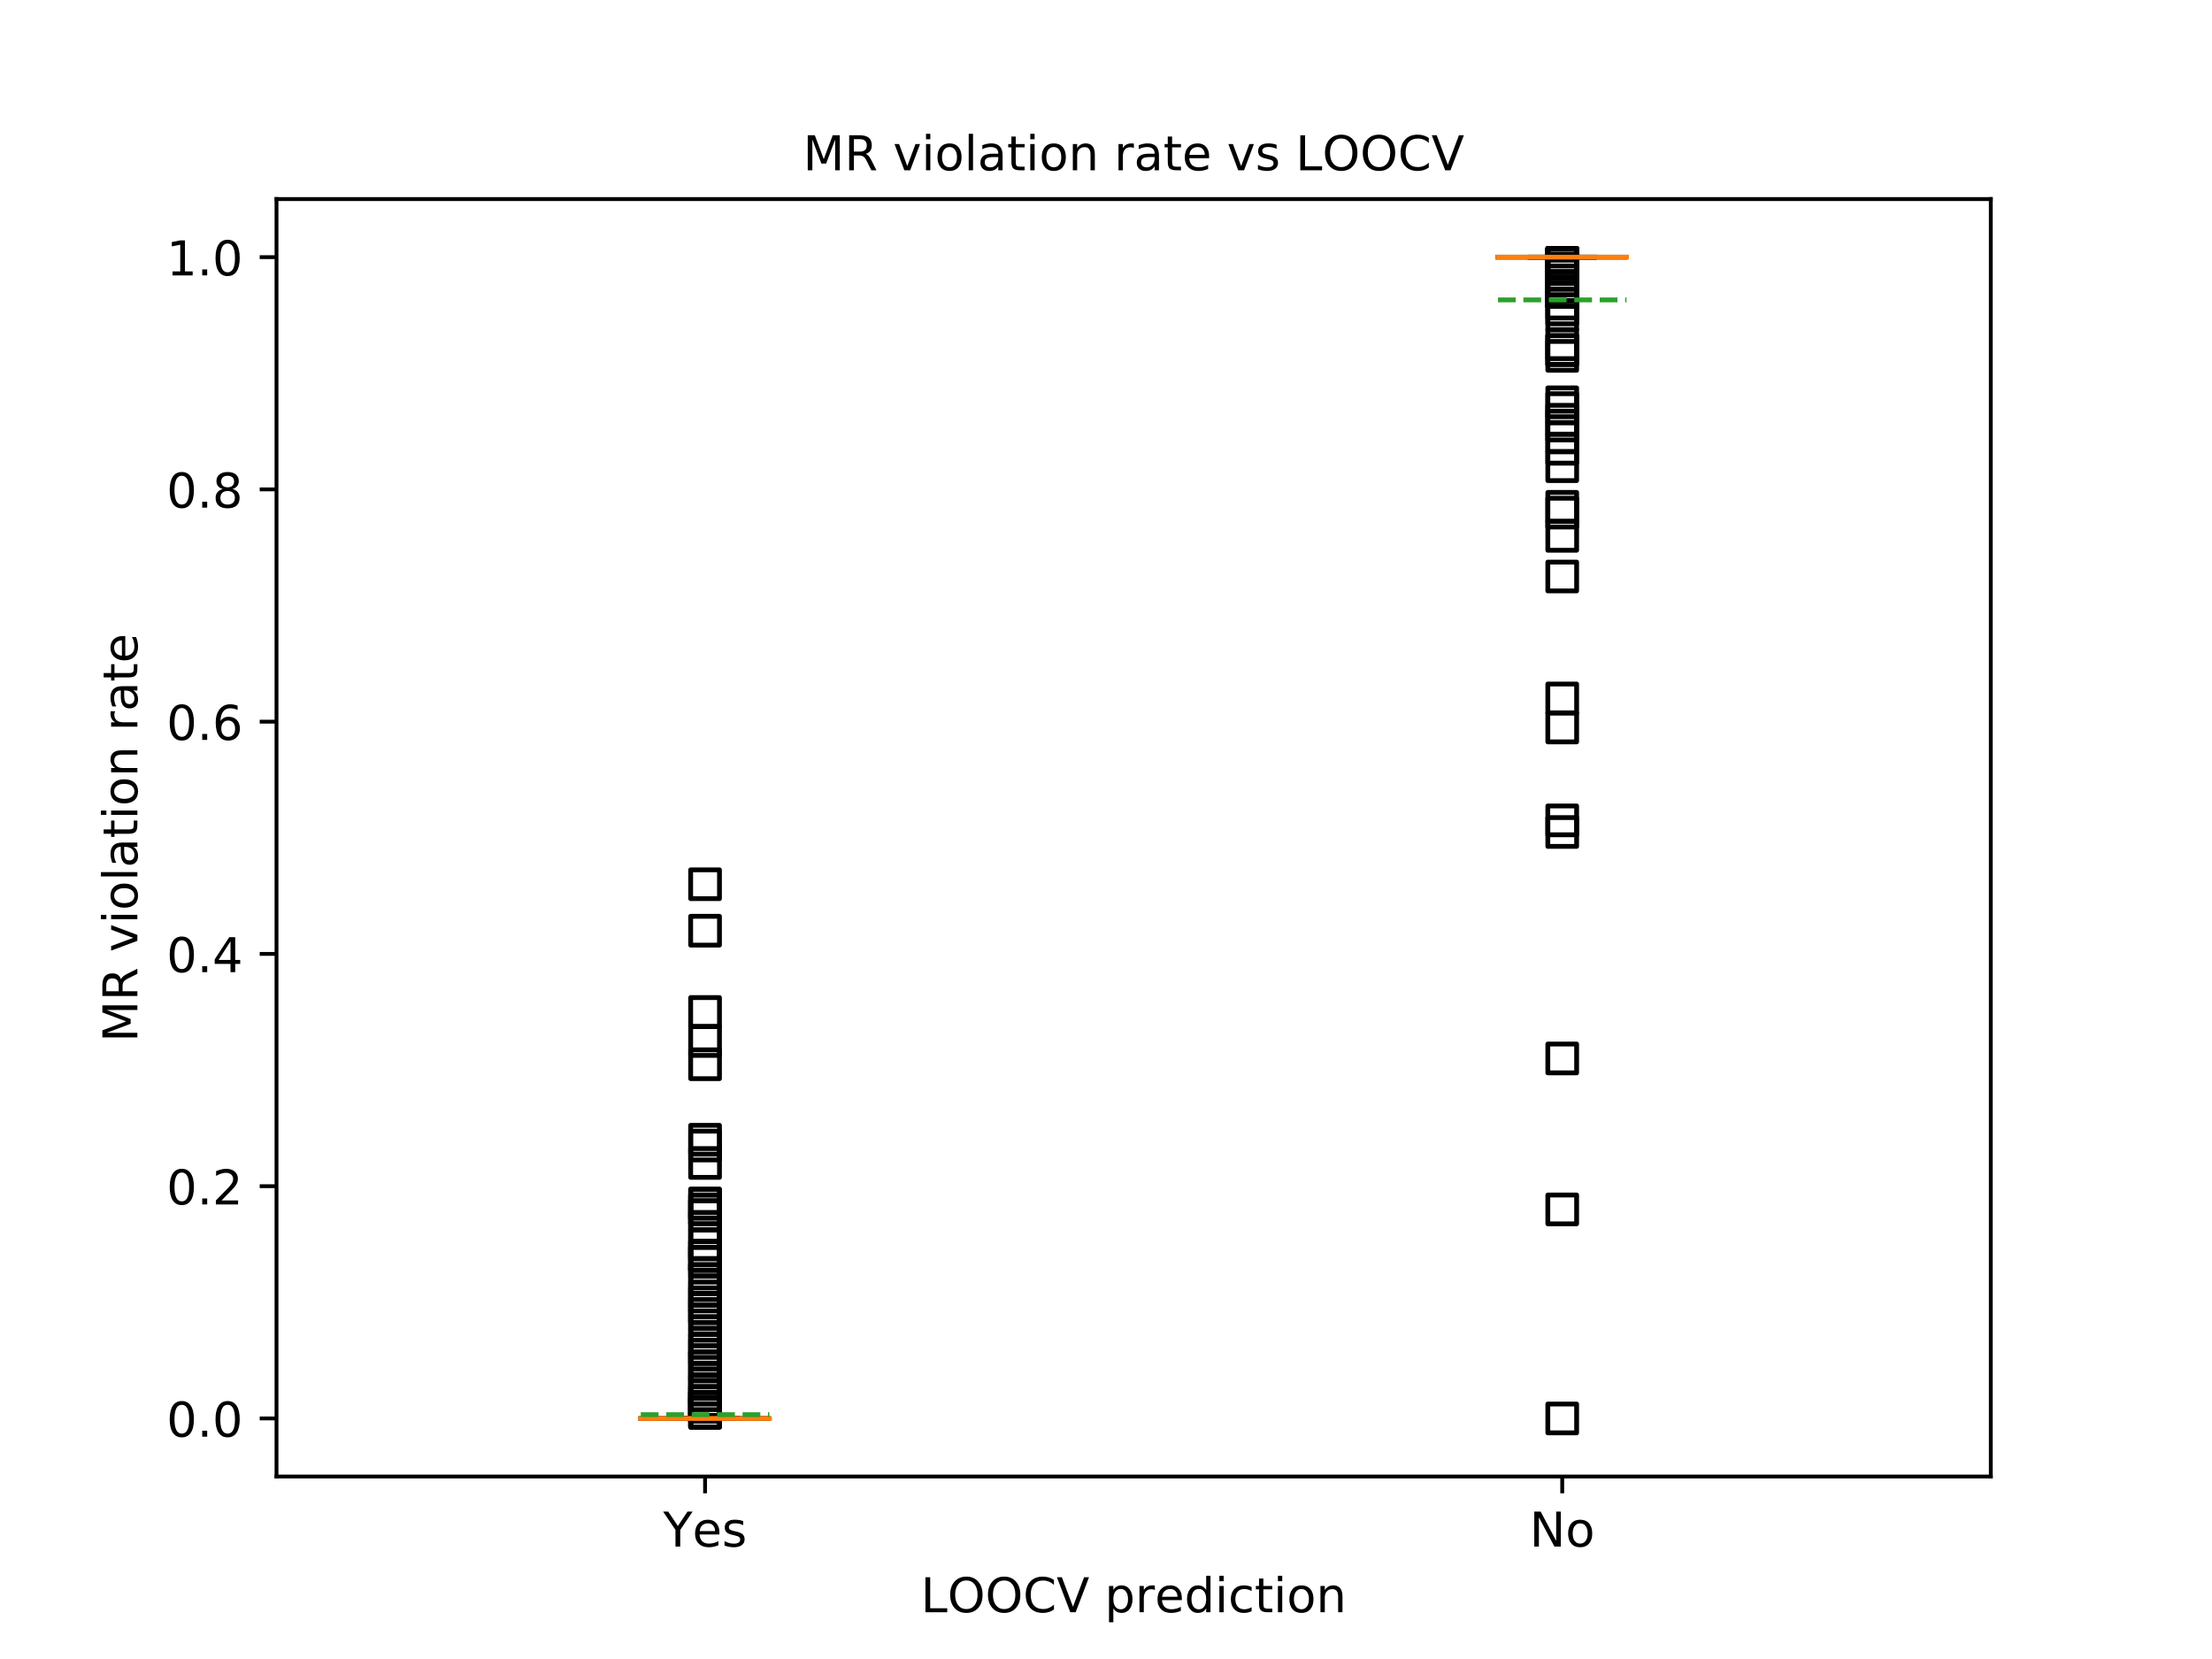<?xml version="1.0" encoding="utf-8" standalone="no"?>
<!DOCTYPE svg PUBLIC "-//W3C//DTD SVG 1.1//EN"
  "http://www.w3.org/Graphics/SVG/1.1/DTD/svg11.dtd">
<!-- Created with matplotlib (https://matplotlib.org/) -->
<svg height="345.6pt" version="1.1" viewBox="0 0 460.8 345.6" width="460.8pt" xmlns="http://www.w3.org/2000/svg" xmlns:xlink="http://www.w3.org/1999/xlink">
 <defs>
  <style type="text/css">
*{stroke-linecap:butt;stroke-linejoin:round;}
  </style>
 </defs>
 <g id="figure_1">
  <g id="patch_1">
   <path d="M 0 345.6 
L 460.8 345.6 
L 460.8 0 
L 0 0 
z
" style="fill:#ffffff;"/>
  </g>
  <g id="axes_1">
   <g id="patch_2">
    <path d="M 57.6 307.584 
L 414.72 307.584 
L 414.72 41.472 
L 57.6 41.472 
z
" style="fill:#ffffff;"/>
   </g>
   <g id="matplotlib.axis_1">
    <g id="xtick_1">
     <g id="line2d_1">
      <defs>
       <path d="M 0 0 
L 0 3.5 
" id="m2b9034abf0" style="stroke:#000000;stroke-width:0.8;"/>
      </defs>
      <g>
       <use style="stroke:#000000;stroke-width:0.8;" x="146.88" xlink:href="#m2b9034abf0" y="307.584"/>
      </g>
     </g>
     <g id="text_1">
      <!-- Yes -->
      <defs>
       <path d="M -0.203 72.906 
L 10.406 72.906 
L 30.609 42.922 
L 50.688 72.906 
L 61.281 72.906 
L 35.5 34.719 
L 35.5 0 
L 25.594 0 
L 25.594 34.719 
z
" id="DejaVuSans-89"/>
       <path d="M 56.203 29.594 
L 56.203 25.203 
L 14.891 25.203 
Q 15.484 15.922 20.484 11.062 
Q 25.484 6.203 34.422 6.203 
Q 39.594 6.203 44.453 7.469 
Q 49.312 8.734 54.109 11.281 
L 54.109 2.781 
Q 49.266 0.734 44.188 -0.344 
Q 39.109 -1.422 33.891 -1.422 
Q 20.797 -1.422 13.156 6.188 
Q 5.516 13.812 5.516 26.812 
Q 5.516 40.234 12.766 48.109 
Q 20.016 56 32.328 56 
Q 43.359 56 49.781 48.891 
Q 56.203 41.797 56.203 29.594 
z
M 47.219 32.234 
Q 47.125 39.594 43.094 43.984 
Q 39.062 48.391 32.422 48.391 
Q 24.906 48.391 20.391 44.141 
Q 15.875 39.891 15.188 32.172 
z
" id="DejaVuSans-101"/>
       <path d="M 44.281 53.078 
L 44.281 44.578 
Q 40.484 46.531 36.375 47.5 
Q 32.281 48.484 27.875 48.484 
Q 21.188 48.484 17.844 46.438 
Q 14.5 44.391 14.5 40.281 
Q 14.5 37.156 16.891 35.375 
Q 19.281 33.594 26.516 31.984 
L 29.594 31.297 
Q 39.156 29.25 43.188 25.516 
Q 47.219 21.781 47.219 15.094 
Q 47.219 7.469 41.188 3.016 
Q 35.156 -1.422 24.609 -1.422 
Q 20.219 -1.422 15.453 -0.562 
Q 10.688 0.297 5.422 2 
L 5.422 11.281 
Q 10.406 8.688 15.234 7.391 
Q 20.062 6.109 24.812 6.109 
Q 31.156 6.109 34.562 8.281 
Q 37.984 10.453 37.984 14.406 
Q 37.984 18.062 35.516 20.016 
Q 33.062 21.969 24.703 23.781 
L 21.578 24.516 
Q 13.234 26.266 9.516 29.906 
Q 5.812 33.547 5.812 39.891 
Q 5.812 47.609 11.281 51.797 
Q 16.75 56 26.812 56 
Q 31.781 56 36.172 55.266 
Q 40.578 54.547 44.281 53.078 
z
" id="DejaVuSans-115"/>
      </defs>
      <g transform="translate(138.155 322.182)scale(0.1 -0.1)">
       <use xlink:href="#DejaVuSans-89"/>
       <use x="60.881" xlink:href="#DejaVuSans-101"/>
       <use x="122.404" xlink:href="#DejaVuSans-115"/>
      </g>
     </g>
    </g>
    <g id="xtick_2">
     <g id="line2d_2">
      <g>
       <use style="stroke:#000000;stroke-width:0.8;" x="325.44" xlink:href="#m2b9034abf0" y="307.584"/>
      </g>
     </g>
     <g id="text_2">
      <!-- No -->
      <defs>
       <path d="M 9.812 72.906 
L 23.094 72.906 
L 55.422 11.922 
L 55.422 72.906 
L 64.984 72.906 
L 64.984 0 
L 51.703 0 
L 19.391 60.984 
L 19.391 0 
L 9.812 0 
z
" id="DejaVuSans-78"/>
       <path d="M 30.609 48.391 
Q 23.391 48.391 19.188 42.75 
Q 14.984 37.109 14.984 27.297 
Q 14.984 17.484 19.156 11.844 
Q 23.344 6.203 30.609 6.203 
Q 37.797 6.203 41.984 11.859 
Q 46.188 17.531 46.188 27.297 
Q 46.188 37.016 41.984 42.703 
Q 37.797 48.391 30.609 48.391 
z
M 30.609 56 
Q 42.328 56 49.016 48.375 
Q 55.719 40.766 55.719 27.297 
Q 55.719 13.875 49.016 6.219 
Q 42.328 -1.422 30.609 -1.422 
Q 18.844 -1.422 12.172 6.219 
Q 5.516 13.875 5.516 27.297 
Q 5.516 40.766 12.172 48.375 
Q 18.844 56 30.609 56 
z
" id="DejaVuSans-111"/>
      </defs>
      <g transform="translate(318.64 322.182)scale(0.1 -0.1)">
       <use xlink:href="#DejaVuSans-78"/>
       <use x="74.805" xlink:href="#DejaVuSans-111"/>
      </g>
     </g>
    </g>
    <g id="text_3">
     <!-- LOOCV prediction -->
     <defs>
      <path d="M 9.812 72.906 
L 19.672 72.906 
L 19.672 8.297 
L 55.172 8.297 
L 55.172 0 
L 9.812 0 
z
" id="DejaVuSans-76"/>
      <path d="M 39.406 66.219 
Q 28.656 66.219 22.328 58.203 
Q 16.016 50.203 16.016 36.375 
Q 16.016 22.609 22.328 14.594 
Q 28.656 6.594 39.406 6.594 
Q 50.141 6.594 56.422 14.594 
Q 62.703 22.609 62.703 36.375 
Q 62.703 50.203 56.422 58.203 
Q 50.141 66.219 39.406 66.219 
z
M 39.406 74.219 
Q 54.734 74.219 63.906 63.938 
Q 73.094 53.656 73.094 36.375 
Q 73.094 19.141 63.906 8.859 
Q 54.734 -1.422 39.406 -1.422 
Q 24.031 -1.422 14.812 8.828 
Q 5.609 19.094 5.609 36.375 
Q 5.609 53.656 14.812 63.938 
Q 24.031 74.219 39.406 74.219 
z
" id="DejaVuSans-79"/>
      <path d="M 64.406 67.281 
L 64.406 56.891 
Q 59.422 61.531 53.781 63.812 
Q 48.141 66.109 41.797 66.109 
Q 29.297 66.109 22.656 58.469 
Q 16.016 50.828 16.016 36.375 
Q 16.016 21.969 22.656 14.328 
Q 29.297 6.688 41.797 6.688 
Q 48.141 6.688 53.781 8.984 
Q 59.422 11.281 64.406 15.922 
L 64.406 5.609 
Q 59.234 2.094 53.438 0.328 
Q 47.656 -1.422 41.219 -1.422 
Q 24.656 -1.422 15.125 8.703 
Q 5.609 18.844 5.609 36.375 
Q 5.609 53.953 15.125 64.078 
Q 24.656 74.219 41.219 74.219 
Q 47.75 74.219 53.531 72.484 
Q 59.328 70.75 64.406 67.281 
z
" id="DejaVuSans-67"/>
      <path d="M 28.609 0 
L 0.781 72.906 
L 11.078 72.906 
L 34.188 11.531 
L 57.328 72.906 
L 67.578 72.906 
L 39.797 0 
z
" id="DejaVuSans-86"/>
      <path id="DejaVuSans-32"/>
      <path d="M 18.109 8.203 
L 18.109 -20.797 
L 9.078 -20.797 
L 9.078 54.688 
L 18.109 54.688 
L 18.109 46.391 
Q 20.953 51.266 25.266 53.625 
Q 29.594 56 35.594 56 
Q 45.562 56 51.781 48.094 
Q 58.016 40.188 58.016 27.297 
Q 58.016 14.406 51.781 6.484 
Q 45.562 -1.422 35.594 -1.422 
Q 29.594 -1.422 25.266 0.953 
Q 20.953 3.328 18.109 8.203 
z
M 48.688 27.297 
Q 48.688 37.203 44.609 42.844 
Q 40.531 48.484 33.406 48.484 
Q 26.266 48.484 22.188 42.844 
Q 18.109 37.203 18.109 27.297 
Q 18.109 17.391 22.188 11.75 
Q 26.266 6.109 33.406 6.109 
Q 40.531 6.109 44.609 11.75 
Q 48.688 17.391 48.688 27.297 
z
" id="DejaVuSans-112"/>
      <path d="M 41.109 46.297 
Q 39.594 47.172 37.812 47.578 
Q 36.031 48 33.891 48 
Q 26.266 48 22.188 43.047 
Q 18.109 38.094 18.109 28.812 
L 18.109 0 
L 9.078 0 
L 9.078 54.688 
L 18.109 54.688 
L 18.109 46.188 
Q 20.953 51.172 25.484 53.578 
Q 30.031 56 36.531 56 
Q 37.453 56 38.578 55.875 
Q 39.703 55.766 41.062 55.516 
z
" id="DejaVuSans-114"/>
      <path d="M 45.406 46.391 
L 45.406 75.984 
L 54.391 75.984 
L 54.391 0 
L 45.406 0 
L 45.406 8.203 
Q 42.578 3.328 38.25 0.953 
Q 33.938 -1.422 27.875 -1.422 
Q 17.969 -1.422 11.734 6.484 
Q 5.516 14.406 5.516 27.297 
Q 5.516 40.188 11.734 48.094 
Q 17.969 56 27.875 56 
Q 33.938 56 38.25 53.625 
Q 42.578 51.266 45.406 46.391 
z
M 14.797 27.297 
Q 14.797 17.391 18.875 11.75 
Q 22.953 6.109 30.078 6.109 
Q 37.203 6.109 41.297 11.75 
Q 45.406 17.391 45.406 27.297 
Q 45.406 37.203 41.297 42.844 
Q 37.203 48.484 30.078 48.484 
Q 22.953 48.484 18.875 42.844 
Q 14.797 37.203 14.797 27.297 
z
" id="DejaVuSans-100"/>
      <path d="M 9.422 54.688 
L 18.406 54.688 
L 18.406 0 
L 9.422 0 
z
M 9.422 75.984 
L 18.406 75.984 
L 18.406 64.594 
L 9.422 64.594 
z
" id="DejaVuSans-105"/>
      <path d="M 48.781 52.594 
L 48.781 44.188 
Q 44.969 46.297 41.141 47.344 
Q 37.312 48.391 33.406 48.391 
Q 24.656 48.391 19.812 42.844 
Q 14.984 37.312 14.984 27.297 
Q 14.984 17.281 19.812 11.734 
Q 24.656 6.203 33.406 6.203 
Q 37.312 6.203 41.141 7.25 
Q 44.969 8.297 48.781 10.406 
L 48.781 2.094 
Q 45.016 0.344 40.984 -0.531 
Q 36.969 -1.422 32.422 -1.422 
Q 20.062 -1.422 12.781 6.344 
Q 5.516 14.109 5.516 27.297 
Q 5.516 40.672 12.859 48.328 
Q 20.219 56 33.016 56 
Q 37.156 56 41.109 55.141 
Q 45.062 54.297 48.781 52.594 
z
" id="DejaVuSans-99"/>
      <path d="M 18.312 70.219 
L 18.312 54.688 
L 36.812 54.688 
L 36.812 47.703 
L 18.312 47.703 
L 18.312 18.016 
Q 18.312 11.328 20.141 9.422 
Q 21.969 7.516 27.594 7.516 
L 36.812 7.516 
L 36.812 0 
L 27.594 0 
Q 17.188 0 13.234 3.875 
Q 9.281 7.766 9.281 18.016 
L 9.281 47.703 
L 2.688 47.703 
L 2.688 54.688 
L 9.281 54.688 
L 9.281 70.219 
z
" id="DejaVuSans-116"/>
      <path d="M 54.891 33.016 
L 54.891 0 
L 45.906 0 
L 45.906 32.719 
Q 45.906 40.484 42.875 44.328 
Q 39.844 48.188 33.797 48.188 
Q 26.516 48.188 22.312 43.547 
Q 18.109 38.922 18.109 30.906 
L 18.109 0 
L 9.078 0 
L 9.078 54.688 
L 18.109 54.688 
L 18.109 46.188 
Q 21.344 51.125 25.703 53.562 
Q 30.078 56 35.797 56 
Q 45.219 56 50.047 50.172 
Q 54.891 44.344 54.891 33.016 
z
" id="DejaVuSans-110"/>
     </defs>
     <g transform="translate(191.809 335.861)scale(0.1 -0.1)">
      <use xlink:href="#DejaVuSans-76"/>
      <use x="55.666" xlink:href="#DejaVuSans-79"/>
      <use x="134.377" xlink:href="#DejaVuSans-79"/>
      <use x="213.088" xlink:href="#DejaVuSans-67"/>
      <use x="282.912" xlink:href="#DejaVuSans-86"/>
      <use x="351.32" xlink:href="#DejaVuSans-32"/>
      <use x="383.107" xlink:href="#DejaVuSans-112"/>
      <use x="446.584" xlink:href="#DejaVuSans-114"/>
      <use x="487.666" xlink:href="#DejaVuSans-101"/>
      <use x="549.189" xlink:href="#DejaVuSans-100"/>
      <use x="612.666" xlink:href="#DejaVuSans-105"/>
      <use x="640.449" xlink:href="#DejaVuSans-99"/>
      <use x="695.43" xlink:href="#DejaVuSans-116"/>
      <use x="734.639" xlink:href="#DejaVuSans-105"/>
      <use x="762.422" xlink:href="#DejaVuSans-111"/>
      <use x="823.604" xlink:href="#DejaVuSans-110"/>
     </g>
    </g>
   </g>
   <g id="matplotlib.axis_2">
    <g id="ytick_1">
     <g id="line2d_3">
      <defs>
       <path d="M 0 0 
L -3.5 0 
" id="m4b3ff10c9b" style="stroke:#000000;stroke-width:0.8;"/>
      </defs>
      <g>
       <use style="stroke:#000000;stroke-width:0.8;" x="57.6" xlink:href="#m4b3ff10c9b" y="295.488"/>
      </g>
     </g>
     <g id="text_4">
      <!-- 0.0 -->
      <defs>
       <path d="M 31.781 66.406 
Q 24.172 66.406 20.328 58.906 
Q 16.5 51.422 16.5 36.375 
Q 16.5 21.391 20.328 13.891 
Q 24.172 6.391 31.781 6.391 
Q 39.453 6.391 43.281 13.891 
Q 47.125 21.391 47.125 36.375 
Q 47.125 51.422 43.281 58.906 
Q 39.453 66.406 31.781 66.406 
z
M 31.781 74.219 
Q 44.047 74.219 50.516 64.516 
Q 56.984 54.828 56.984 36.375 
Q 56.984 17.969 50.516 8.266 
Q 44.047 -1.422 31.781 -1.422 
Q 19.531 -1.422 13.062 8.266 
Q 6.594 17.969 6.594 36.375 
Q 6.594 54.828 13.062 64.516 
Q 19.531 74.219 31.781 74.219 
z
" id="DejaVuSans-48"/>
       <path d="M 10.688 12.406 
L 21 12.406 
L 21 0 
L 10.688 0 
z
" id="DejaVuSans-46"/>
      </defs>
      <g transform="translate(34.697 299.287)scale(0.1 -0.1)">
       <use xlink:href="#DejaVuSans-48"/>
       <use x="63.623" xlink:href="#DejaVuSans-46"/>
       <use x="95.41" xlink:href="#DejaVuSans-48"/>
      </g>
     </g>
    </g>
    <g id="ytick_2">
     <g id="line2d_4">
      <g>
       <use style="stroke:#000000;stroke-width:0.8;" x="57.6" xlink:href="#m4b3ff10c9b" y="247.104"/>
      </g>
     </g>
     <g id="text_5">
      <!-- 0.2 -->
      <defs>
       <path d="M 19.188 8.297 
L 53.609 8.297 
L 53.609 0 
L 7.328 0 
L 7.328 8.297 
Q 12.938 14.109 22.625 23.891 
Q 32.328 33.688 34.812 36.531 
Q 39.547 41.844 41.422 45.531 
Q 43.312 49.219 43.312 52.781 
Q 43.312 58.594 39.234 62.25 
Q 35.156 65.922 28.609 65.922 
Q 23.969 65.922 18.812 64.312 
Q 13.672 62.703 7.812 59.422 
L 7.812 69.391 
Q 13.766 71.781 18.938 73 
Q 24.125 74.219 28.422 74.219 
Q 39.75 74.219 46.484 68.547 
Q 53.219 62.891 53.219 53.422 
Q 53.219 48.922 51.531 44.891 
Q 49.859 40.875 45.406 35.406 
Q 44.188 33.984 37.641 27.219 
Q 31.109 20.453 19.188 8.297 
z
" id="DejaVuSans-50"/>
      </defs>
      <g transform="translate(34.697 250.903)scale(0.1 -0.1)">
       <use xlink:href="#DejaVuSans-48"/>
       <use x="63.623" xlink:href="#DejaVuSans-46"/>
       <use x="95.41" xlink:href="#DejaVuSans-50"/>
      </g>
     </g>
    </g>
    <g id="ytick_3">
     <g id="line2d_5">
      <g>
       <use style="stroke:#000000;stroke-width:0.8;" x="57.6" xlink:href="#m4b3ff10c9b" y="198.72"/>
      </g>
     </g>
     <g id="text_6">
      <!-- 0.4 -->
      <defs>
       <path d="M 37.797 64.312 
L 12.891 25.391 
L 37.797 25.391 
z
M 35.203 72.906 
L 47.609 72.906 
L 47.609 25.391 
L 58.016 25.391 
L 58.016 17.188 
L 47.609 17.188 
L 47.609 0 
L 37.797 0 
L 37.797 17.188 
L 4.891 17.188 
L 4.891 26.703 
z
" id="DejaVuSans-52"/>
      </defs>
      <g transform="translate(34.697 202.519)scale(0.1 -0.1)">
       <use xlink:href="#DejaVuSans-48"/>
       <use x="63.623" xlink:href="#DejaVuSans-46"/>
       <use x="95.41" xlink:href="#DejaVuSans-52"/>
      </g>
     </g>
    </g>
    <g id="ytick_4">
     <g id="line2d_6">
      <g>
       <use style="stroke:#000000;stroke-width:0.8;" x="57.6" xlink:href="#m4b3ff10c9b" y="150.336"/>
      </g>
     </g>
     <g id="text_7">
      <!-- 0.6 -->
      <defs>
       <path d="M 33.016 40.375 
Q 26.375 40.375 22.484 35.828 
Q 18.609 31.297 18.609 23.391 
Q 18.609 15.531 22.484 10.953 
Q 26.375 6.391 33.016 6.391 
Q 39.656 6.391 43.531 10.953 
Q 47.406 15.531 47.406 23.391 
Q 47.406 31.297 43.531 35.828 
Q 39.656 40.375 33.016 40.375 
z
M 52.594 71.297 
L 52.594 62.312 
Q 48.875 64.062 45.094 64.984 
Q 41.312 65.922 37.594 65.922 
Q 27.828 65.922 22.672 59.328 
Q 17.531 52.734 16.797 39.406 
Q 19.672 43.656 24.016 45.922 
Q 28.375 48.188 33.594 48.188 
Q 44.578 48.188 50.953 41.516 
Q 57.328 34.859 57.328 23.391 
Q 57.328 12.156 50.688 5.359 
Q 44.047 -1.422 33.016 -1.422 
Q 20.359 -1.422 13.672 8.266 
Q 6.984 17.969 6.984 36.375 
Q 6.984 53.656 15.188 63.938 
Q 23.391 74.219 37.203 74.219 
Q 40.922 74.219 44.703 73.484 
Q 48.484 72.75 52.594 71.297 
z
" id="DejaVuSans-54"/>
      </defs>
      <g transform="translate(34.697 154.135)scale(0.1 -0.1)">
       <use xlink:href="#DejaVuSans-48"/>
       <use x="63.623" xlink:href="#DejaVuSans-46"/>
       <use x="95.41" xlink:href="#DejaVuSans-54"/>
      </g>
     </g>
    </g>
    <g id="ytick_5">
     <g id="line2d_7">
      <g>
       <use style="stroke:#000000;stroke-width:0.8;" x="57.6" xlink:href="#m4b3ff10c9b" y="101.952"/>
      </g>
     </g>
     <g id="text_8">
      <!-- 0.8 -->
      <defs>
       <path d="M 31.781 34.625 
Q 24.75 34.625 20.719 30.859 
Q 16.703 27.094 16.703 20.516 
Q 16.703 13.922 20.719 10.156 
Q 24.75 6.391 31.781 6.391 
Q 38.812 6.391 42.859 10.172 
Q 46.922 13.969 46.922 20.516 
Q 46.922 27.094 42.891 30.859 
Q 38.875 34.625 31.781 34.625 
z
M 21.922 38.812 
Q 15.578 40.375 12.031 44.719 
Q 8.5 49.078 8.5 55.328 
Q 8.5 64.062 14.719 69.141 
Q 20.953 74.219 31.781 74.219 
Q 42.672 74.219 48.875 69.141 
Q 55.078 64.062 55.078 55.328 
Q 55.078 49.078 51.531 44.719 
Q 48 40.375 41.703 38.812 
Q 48.828 37.156 52.797 32.312 
Q 56.781 27.484 56.781 20.516 
Q 56.781 9.906 50.312 4.234 
Q 43.844 -1.422 31.781 -1.422 
Q 19.734 -1.422 13.25 4.234 
Q 6.781 9.906 6.781 20.516 
Q 6.781 27.484 10.781 32.312 
Q 14.797 37.156 21.922 38.812 
z
M 18.312 54.391 
Q 18.312 48.734 21.844 45.562 
Q 25.391 42.391 31.781 42.391 
Q 38.141 42.391 41.719 45.562 
Q 45.312 48.734 45.312 54.391 
Q 45.312 60.062 41.719 63.234 
Q 38.141 66.406 31.781 66.406 
Q 25.391 66.406 21.844 63.234 
Q 18.312 60.062 18.312 54.391 
z
" id="DejaVuSans-56"/>
      </defs>
      <g transform="translate(34.697 105.751)scale(0.1 -0.1)">
       <use xlink:href="#DejaVuSans-48"/>
       <use x="63.623" xlink:href="#DejaVuSans-46"/>
       <use x="95.41" xlink:href="#DejaVuSans-56"/>
      </g>
     </g>
    </g>
    <g id="ytick_6">
     <g id="line2d_8">
      <g>
       <use style="stroke:#000000;stroke-width:0.8;" x="57.6" xlink:href="#m4b3ff10c9b" y="53.568"/>
      </g>
     </g>
     <g id="text_9">
      <!-- 1.0 -->
      <defs>
       <path d="M 12.406 8.297 
L 28.516 8.297 
L 28.516 63.922 
L 10.984 60.406 
L 10.984 69.391 
L 28.422 72.906 
L 38.281 72.906 
L 38.281 8.297 
L 54.391 8.297 
L 54.391 0 
L 12.406 0 
z
" id="DejaVuSans-49"/>
      </defs>
      <g transform="translate(34.697 57.367)scale(0.1 -0.1)">
       <use xlink:href="#DejaVuSans-49"/>
       <use x="63.623" xlink:href="#DejaVuSans-46"/>
       <use x="95.41" xlink:href="#DejaVuSans-48"/>
      </g>
     </g>
    </g>
    <g id="text_10">
     <!-- MR violation rate -->
     <defs>
      <path d="M 9.812 72.906 
L 24.516 72.906 
L 43.109 23.297 
L 61.812 72.906 
L 76.516 72.906 
L 76.516 0 
L 66.891 0 
L 66.891 64.016 
L 48.094 14.016 
L 38.188 14.016 
L 19.391 64.016 
L 19.391 0 
L 9.812 0 
z
" id="DejaVuSans-77"/>
      <path d="M 44.391 34.188 
Q 47.562 33.109 50.562 29.594 
Q 53.562 26.078 56.594 19.922 
L 66.609 0 
L 56 0 
L 46.688 18.703 
Q 43.062 26.031 39.672 28.422 
Q 36.281 30.812 30.422 30.812 
L 19.672 30.812 
L 19.672 0 
L 9.812 0 
L 9.812 72.906 
L 32.078 72.906 
Q 44.578 72.906 50.734 67.672 
Q 56.891 62.453 56.891 51.906 
Q 56.891 45.016 53.688 40.469 
Q 50.484 35.938 44.391 34.188 
z
M 19.672 64.797 
L 19.672 38.922 
L 32.078 38.922 
Q 39.203 38.922 42.844 42.219 
Q 46.484 45.516 46.484 51.906 
Q 46.484 58.297 42.844 61.547 
Q 39.203 64.797 32.078 64.797 
z
" id="DejaVuSans-82"/>
      <path d="M 2.984 54.688 
L 12.5 54.688 
L 29.594 8.797 
L 46.688 54.688 
L 56.203 54.688 
L 35.688 0 
L 23.484 0 
z
" id="DejaVuSans-118"/>
      <path d="M 9.422 75.984 
L 18.406 75.984 
L 18.406 0 
L 9.422 0 
z
" id="DejaVuSans-108"/>
      <path d="M 34.281 27.484 
Q 23.391 27.484 19.188 25 
Q 14.984 22.516 14.984 16.5 
Q 14.984 11.719 18.141 8.906 
Q 21.297 6.109 26.703 6.109 
Q 34.188 6.109 38.703 11.406 
Q 43.219 16.703 43.219 25.484 
L 43.219 27.484 
z
M 52.203 31.203 
L 52.203 0 
L 43.219 0 
L 43.219 8.297 
Q 40.141 3.328 35.547 0.953 
Q 30.953 -1.422 24.312 -1.422 
Q 15.922 -1.422 10.953 3.297 
Q 6 8.016 6 15.922 
Q 6 25.141 12.172 29.828 
Q 18.359 34.516 30.609 34.516 
L 43.219 34.516 
L 43.219 35.406 
Q 43.219 41.609 39.141 45 
Q 35.062 48.391 27.688 48.391 
Q 23 48.391 18.547 47.266 
Q 14.109 46.141 10.016 43.891 
L 10.016 52.203 
Q 14.938 54.109 19.578 55.047 
Q 24.219 56 28.609 56 
Q 40.484 56 46.344 49.844 
Q 52.203 43.703 52.203 31.203 
z
" id="DejaVuSans-97"/>
     </defs>
     <g transform="translate(28.617 217.089)rotate(-90)scale(0.1 -0.1)">
      <use xlink:href="#DejaVuSans-77"/>
      <use x="86.279" xlink:href="#DejaVuSans-82"/>
      <use x="155.762" xlink:href="#DejaVuSans-32"/>
      <use x="187.549" xlink:href="#DejaVuSans-118"/>
      <use x="246.729" xlink:href="#DejaVuSans-105"/>
      <use x="274.512" xlink:href="#DejaVuSans-111"/>
      <use x="335.693" xlink:href="#DejaVuSans-108"/>
      <use x="363.477" xlink:href="#DejaVuSans-97"/>
      <use x="424.756" xlink:href="#DejaVuSans-116"/>
      <use x="463.965" xlink:href="#DejaVuSans-105"/>
      <use x="491.748" xlink:href="#DejaVuSans-111"/>
      <use x="552.93" xlink:href="#DejaVuSans-110"/>
      <use x="616.309" xlink:href="#DejaVuSans-32"/>
      <use x="648.096" xlink:href="#DejaVuSans-114"/>
      <use x="689.209" xlink:href="#DejaVuSans-97"/>
      <use x="750.488" xlink:href="#DejaVuSans-116"/>
      <use x="789.697" xlink:href="#DejaVuSans-101"/>
     </g>
    </g>
   </g>
   <g id="line2d_9">
    <path clip-path="url(#p01b0803d5c)" d="M 133.488 295.488 
L 160.272 295.488 
L 160.272 295.488 
L 133.488 295.488 
L 133.488 295.488 
" style="fill:none;stroke:#000000;stroke-linecap:square;"/>
   </g>
   <g id="line2d_10">
    <path clip-path="url(#p01b0803d5c)" d="M 146.88 295.488 
L 146.88 295.488 
" style="fill:none;stroke:#000000;stroke-linecap:square;"/>
   </g>
   <g id="line2d_11">
    <path clip-path="url(#p01b0803d5c)" d="M 146.88 295.488 
L 146.88 295.488 
" style="fill:none;stroke:#000000;stroke-linecap:square;"/>
   </g>
   <g id="line2d_12">
    <path clip-path="url(#p01b0803d5c)" d="M 140.184 295.488 
L 153.576 295.488 
" style="fill:none;stroke:#000000;stroke-linecap:square;"/>
   </g>
   <g id="line2d_13">
    <path clip-path="url(#p01b0803d5c)" d="M 140.184 295.488 
L 153.576 295.488 
" style="fill:none;stroke:#000000;stroke-linecap:square;"/>
   </g>
   <g id="line2d_14">
    <defs>
     <path d="M -3 3 
L 3 3 
L 3 -3 
L -3 -3 
z
" id="m8b7cc586b9" style="stroke:#000000;stroke-linejoin:miter;"/>
    </defs>
    <g clip-path="url(#p01b0803d5c)">
     <use style="fill-opacity:0;stroke:#000000;stroke-linejoin:miter;" x="146.88" xlink:href="#m8b7cc586b9" y="289.44"/>
     <use style="fill-opacity:0;stroke:#000000;stroke-linejoin:miter;" x="146.88" xlink:href="#m8b7cc586b9" y="253.152"/>
     <use style="fill-opacity:0;stroke:#000000;stroke-linejoin:miter;" x="146.88" xlink:href="#m8b7cc586b9" y="262.829"/>
     <use style="fill-opacity:0;stroke:#000000;stroke-linejoin:miter;" x="146.88" xlink:href="#m8b7cc586b9" y="282.182"/>
     <use style="fill-opacity:0;stroke:#000000;stroke-linejoin:miter;" x="146.88" xlink:href="#m8b7cc586b9" y="253.152"/>
     <use style="fill-opacity:0;stroke:#000000;stroke-linejoin:miter;" x="146.88" xlink:href="#m8b7cc586b9" y="294.278"/>
     <use style="fill-opacity:0;stroke:#000000;stroke-linejoin:miter;" x="146.88" xlink:href="#m8b7cc586b9" y="271.296"/>
     <use style="fill-opacity:0;stroke:#000000;stroke-linejoin:miter;" x="146.88" xlink:href="#m8b7cc586b9" y="293.069"/>
     <use style="fill-opacity:0;stroke:#000000;stroke-linejoin:miter;" x="146.88" xlink:href="#m8b7cc586b9" y="251.942"/>
     <use style="fill-opacity:0;stroke:#000000;stroke-linejoin:miter;" x="146.88" xlink:href="#m8b7cc586b9" y="283.392"/>
     <use style="fill-opacity:0;stroke:#000000;stroke-linejoin:miter;" x="146.88" xlink:href="#m8b7cc586b9" y="242.266"/>
     <use style="fill-opacity:0;stroke:#000000;stroke-linejoin:miter;" x="146.88" xlink:href="#m8b7cc586b9" y="266.458"/>
     <use style="fill-opacity:0;stroke:#000000;stroke-linejoin:miter;" x="146.88" xlink:href="#m8b7cc586b9" y="284.602"/>
     <use style="fill-opacity:0;stroke:#000000;stroke-linejoin:miter;" x="146.88" xlink:href="#m8b7cc586b9" y="291.859"/>
     <use style="fill-opacity:0;stroke:#000000;stroke-linejoin:miter;" x="146.88" xlink:href="#m8b7cc586b9" y="250.733"/>
     <use style="fill-opacity:0;stroke:#000000;stroke-linejoin:miter;" x="146.88" xlink:href="#m8b7cc586b9" y="261.619"/>
     <use style="fill-opacity:0;stroke:#000000;stroke-linejoin:miter;" x="146.88" xlink:href="#m8b7cc586b9" y="273.715"/>
     <use style="fill-opacity:0;stroke:#000000;stroke-linejoin:miter;" x="146.88" xlink:href="#m8b7cc586b9" y="261.619"/>
     <use style="fill-opacity:0;stroke:#000000;stroke-linejoin:miter;" x="146.88" xlink:href="#m8b7cc586b9" y="261.619"/>
     <use style="fill-opacity:0;stroke:#000000;stroke-linejoin:miter;" x="146.88" xlink:href="#m8b7cc586b9" y="284.602"/>
     <use style="fill-opacity:0;stroke:#000000;stroke-linejoin:miter;" x="146.88" xlink:href="#m8b7cc586b9" y="238.637"/>
     <use style="fill-opacity:0;stroke:#000000;stroke-linejoin:miter;" x="146.88" xlink:href="#m8b7cc586b9" y="250.733"/>
     <use style="fill-opacity:0;stroke:#000000;stroke-linejoin:miter;" x="146.88" xlink:href="#m8b7cc586b9" y="259.2"/>
     <use style="fill-opacity:0;stroke:#000000;stroke-linejoin:miter;" x="146.88" xlink:href="#m8b7cc586b9" y="221.702"/>
     <use style="fill-opacity:0;stroke:#000000;stroke-linejoin:miter;" x="146.88" xlink:href="#m8b7cc586b9" y="262.829"/>
     <use style="fill-opacity:0;stroke:#000000;stroke-linejoin:miter;" x="146.88" xlink:href="#m8b7cc586b9" y="216.864"/>
     <use style="fill-opacity:0;stroke:#000000;stroke-linejoin:miter;" x="146.88" xlink:href="#m8b7cc586b9" y="272.506"/>
     <use style="fill-opacity:0;stroke:#000000;stroke-linejoin:miter;" x="146.88" xlink:href="#m8b7cc586b9" y="251.942"/>
     <use style="fill-opacity:0;stroke:#000000;stroke-linejoin:miter;" x="146.88" xlink:href="#m8b7cc586b9" y="255.571"/>
     <use style="fill-opacity:0;stroke:#000000;stroke-linejoin:miter;" x="146.88" xlink:href="#m8b7cc586b9" y="293.069"/>
     <use style="fill-opacity:0;stroke:#000000;stroke-linejoin:miter;" x="146.88" xlink:href="#m8b7cc586b9" y="184.205"/>
     <use style="fill-opacity:0;stroke:#000000;stroke-linejoin:miter;" x="146.88" xlink:href="#m8b7cc586b9" y="270.086"/>
     <use style="fill-opacity:0;stroke:#000000;stroke-linejoin:miter;" x="146.88" xlink:href="#m8b7cc586b9" y="272.506"/>
     <use style="fill-opacity:0;stroke:#000000;stroke-linejoin:miter;" x="146.88" xlink:href="#m8b7cc586b9" y="288.23"/>
     <use style="fill-opacity:0;stroke:#000000;stroke-linejoin:miter;" x="146.88" xlink:href="#m8b7cc586b9" y="268.877"/>
     <use style="fill-opacity:0;stroke:#000000;stroke-linejoin:miter;" x="146.88" xlink:href="#m8b7cc586b9" y="277.344"/>
     <use style="fill-opacity:0;stroke:#000000;stroke-linejoin:miter;" x="146.88" xlink:href="#m8b7cc586b9" y="294.278"/>
     <use style="fill-opacity:0;stroke:#000000;stroke-linejoin:miter;" x="146.88" xlink:href="#m8b7cc586b9" y="287.021"/>
     <use style="fill-opacity:0;stroke:#000000;stroke-linejoin:miter;" x="146.88" xlink:href="#m8b7cc586b9" y="289.44"/>
     <use style="fill-opacity:0;stroke:#000000;stroke-linejoin:miter;" x="146.88" xlink:href="#m8b7cc586b9" y="193.882"/>
     <use style="fill-opacity:0;stroke:#000000;stroke-linejoin:miter;" x="146.88" xlink:href="#m8b7cc586b9" y="274.925"/>
     <use style="fill-opacity:0;stroke:#000000;stroke-linejoin:miter;" x="146.88" xlink:href="#m8b7cc586b9" y="237.427"/>
     <use style="fill-opacity:0;stroke:#000000;stroke-linejoin:miter;" x="146.88" xlink:href="#m8b7cc586b9" y="294.278"/>
     <use style="fill-opacity:0;stroke:#000000;stroke-linejoin:miter;" x="146.88" xlink:href="#m8b7cc586b9" y="280.973"/>
     <use style="fill-opacity:0;stroke:#000000;stroke-linejoin:miter;" x="146.88" xlink:href="#m8b7cc586b9" y="266.458"/>
     <use style="fill-opacity:0;stroke:#000000;stroke-linejoin:miter;" x="146.88" xlink:href="#m8b7cc586b9" y="210.816"/>
     <use style="fill-opacity:0;stroke:#000000;stroke-linejoin:miter;" x="146.88" xlink:href="#m8b7cc586b9" y="294.278"/>
     <use style="fill-opacity:0;stroke:#000000;stroke-linejoin:miter;" x="146.88" xlink:href="#m8b7cc586b9" y="293.069"/>
     <use style="fill-opacity:0;stroke:#000000;stroke-linejoin:miter;" x="146.88" xlink:href="#m8b7cc586b9" y="293.069"/>
     <use style="fill-opacity:0;stroke:#000000;stroke-linejoin:miter;" x="146.88" xlink:href="#m8b7cc586b9" y="290.65"/>
     <use style="fill-opacity:0;stroke:#000000;stroke-linejoin:miter;" x="146.88" xlink:href="#m8b7cc586b9" y="291.859"/>
     <use style="fill-opacity:0;stroke:#000000;stroke-linejoin:miter;" x="146.88" xlink:href="#m8b7cc586b9" y="280.973"/>
     <use style="fill-opacity:0;stroke:#000000;stroke-linejoin:miter;" x="146.88" xlink:href="#m8b7cc586b9" y="259.2"/>
     <use style="fill-opacity:0;stroke:#000000;stroke-linejoin:miter;" x="146.88" xlink:href="#m8b7cc586b9" y="279.763"/>
    </g>
   </g>
   <g id="line2d_15">
    <path clip-path="url(#p01b0803d5c)" d="M 312.048 53.568 
L 338.832 53.568 
L 338.832 53.568 
L 312.048 53.568 
L 312.048 53.568 
" style="fill:none;stroke:#000000;stroke-linecap:square;"/>
   </g>
   <g id="line2d_16">
    <path clip-path="url(#p01b0803d5c)" d="M 325.44 53.568 
L 325.44 53.568 
" style="fill:none;stroke:#000000;stroke-linecap:square;"/>
   </g>
   <g id="line2d_17">
    <path clip-path="url(#p01b0803d5c)" d="M 325.44 53.568 
L 325.44 53.568 
" style="fill:none;stroke:#000000;stroke-linecap:square;"/>
   </g>
   <g id="line2d_18">
    <path clip-path="url(#p01b0803d5c)" d="M 318.744 53.568 
L 332.136 53.568 
" style="fill:none;stroke:#000000;stroke-linecap:square;"/>
   </g>
   <g id="line2d_19">
    <path clip-path="url(#p01b0803d5c)" d="M 318.744 53.568 
L 332.136 53.568 
" style="fill:none;stroke:#000000;stroke-linecap:square;"/>
   </g>
   <g id="line2d_20">
    <g clip-path="url(#p01b0803d5c)">
     <use style="fill-opacity:0;stroke:#000000;stroke-linejoin:miter;" x="325.44" xlink:href="#m8b7cc586b9" y="173.318"/>
     <use style="fill-opacity:0;stroke:#000000;stroke-linejoin:miter;" x="325.44" xlink:href="#m8b7cc586b9" y="65.664"/>
     <use style="fill-opacity:0;stroke:#000000;stroke-linejoin:miter;" x="325.44" xlink:href="#m8b7cc586b9" y="111.629"/>
     <use style="fill-opacity:0;stroke:#000000;stroke-linejoin:miter;" x="325.44" xlink:href="#m8b7cc586b9" y="120.096"/>
     <use style="fill-opacity:0;stroke:#000000;stroke-linejoin:miter;" x="325.44" xlink:href="#m8b7cc586b9" y="54.778"/>
     <use style="fill-opacity:0;stroke:#000000;stroke-linejoin:miter;" x="325.44" xlink:href="#m8b7cc586b9" y="54.778"/>
     <use style="fill-opacity:0;stroke:#000000;stroke-linejoin:miter;" x="325.44" xlink:href="#m8b7cc586b9" y="85.018"/>
     <use style="fill-opacity:0;stroke:#000000;stroke-linejoin:miter;" x="325.44" xlink:href="#m8b7cc586b9" y="55.987"/>
     <use style="fill-opacity:0;stroke:#000000;stroke-linejoin:miter;" x="325.44" xlink:href="#m8b7cc586b9" y="55.987"/>
     <use style="fill-opacity:0;stroke:#000000;stroke-linejoin:miter;" x="325.44" xlink:href="#m8b7cc586b9" y="71.712"/>
     <use style="fill-opacity:0;stroke:#000000;stroke-linejoin:miter;" x="325.44" xlink:href="#m8b7cc586b9" y="97.114"/>
     <use style="fill-opacity:0;stroke:#000000;stroke-linejoin:miter;" x="325.44" xlink:href="#m8b7cc586b9" y="251.942"/>
     <use style="fill-opacity:0;stroke:#000000;stroke-linejoin:miter;" x="325.44" xlink:href="#m8b7cc586b9" y="145.498"/>
     <use style="fill-opacity:0;stroke:#000000;stroke-linejoin:miter;" x="325.44" xlink:href="#m8b7cc586b9" y="91.066"/>
     <use style="fill-opacity:0;stroke:#000000;stroke-linejoin:miter;" x="325.44" xlink:href="#m8b7cc586b9" y="54.778"/>
     <use style="fill-opacity:0;stroke:#000000;stroke-linejoin:miter;" x="325.44" xlink:href="#m8b7cc586b9" y="54.778"/>
     <use style="fill-opacity:0;stroke:#000000;stroke-linejoin:miter;" x="325.44" xlink:href="#m8b7cc586b9" y="83.808"/>
     <use style="fill-opacity:0;stroke:#000000;stroke-linejoin:miter;" x="325.44" xlink:href="#m8b7cc586b9" y="54.778"/>
     <use style="fill-opacity:0;stroke:#000000;stroke-linejoin:miter;" x="325.44" xlink:href="#m8b7cc586b9" y="60.826"/>
     <use style="fill-opacity:0;stroke:#000000;stroke-linejoin:miter;" x="325.44" xlink:href="#m8b7cc586b9" y="170.899"/>
     <use style="fill-opacity:0;stroke:#000000;stroke-linejoin:miter;" x="325.44" xlink:href="#m8b7cc586b9" y="59.616"/>
     <use style="fill-opacity:0;stroke:#000000;stroke-linejoin:miter;" x="325.44" xlink:href="#m8b7cc586b9" y="54.778"/>
     <use style="fill-opacity:0;stroke:#000000;stroke-linejoin:miter;" x="325.44" xlink:href="#m8b7cc586b9" y="59.616"/>
     <use style="fill-opacity:0;stroke:#000000;stroke-linejoin:miter;" x="325.44" xlink:href="#m8b7cc586b9" y="58.406"/>
     <use style="fill-opacity:0;stroke:#000000;stroke-linejoin:miter;" x="325.44" xlink:href="#m8b7cc586b9" y="88.646"/>
     <use style="fill-opacity:0;stroke:#000000;stroke-linejoin:miter;" x="325.44" xlink:href="#m8b7cc586b9" y="74.131"/>
     <use style="fill-opacity:0;stroke:#000000;stroke-linejoin:miter;" x="325.44" xlink:href="#m8b7cc586b9" y="59.616"/>
     <use style="fill-opacity:0;stroke:#000000;stroke-linejoin:miter;" x="325.44" xlink:href="#m8b7cc586b9" y="54.778"/>
     <use style="fill-opacity:0;stroke:#000000;stroke-linejoin:miter;" x="325.44" xlink:href="#m8b7cc586b9" y="151.546"/>
     <use style="fill-opacity:0;stroke:#000000;stroke-linejoin:miter;" x="325.44" xlink:href="#m8b7cc586b9" y="54.778"/>
     <use style="fill-opacity:0;stroke:#000000;stroke-linejoin:miter;" x="325.44" xlink:href="#m8b7cc586b9" y="64.454"/>
     <use style="fill-opacity:0;stroke:#000000;stroke-linejoin:miter;" x="325.44" xlink:href="#m8b7cc586b9" y="106.79"/>
     <use style="fill-opacity:0;stroke:#000000;stroke-linejoin:miter;" x="325.44" xlink:href="#m8b7cc586b9" y="60.826"/>
     <use style="fill-opacity:0;stroke:#000000;stroke-linejoin:miter;" x="325.44" xlink:href="#m8b7cc586b9" y="60.826"/>
     <use style="fill-opacity:0;stroke:#000000;stroke-linejoin:miter;" x="325.44" xlink:href="#m8b7cc586b9" y="93.485"/>
     <use style="fill-opacity:0;stroke:#000000;stroke-linejoin:miter;" x="325.44" xlink:href="#m8b7cc586b9" y="54.778"/>
     <use style="fill-opacity:0;stroke:#000000;stroke-linejoin:miter;" x="325.44" xlink:href="#m8b7cc586b9" y="60.826"/>
     <use style="fill-opacity:0;stroke:#000000;stroke-linejoin:miter;" x="325.44" xlink:href="#m8b7cc586b9" y="72.922"/>
     <use style="fill-opacity:0;stroke:#000000;stroke-linejoin:miter;" x="325.44" xlink:href="#m8b7cc586b9" y="55.987"/>
     <use style="fill-opacity:0;stroke:#000000;stroke-linejoin:miter;" x="325.44" xlink:href="#m8b7cc586b9" y="105.581"/>
     <use style="fill-opacity:0;stroke:#000000;stroke-linejoin:miter;" x="325.44" xlink:href="#m8b7cc586b9" y="87.437"/>
     <use style="fill-opacity:0;stroke:#000000;stroke-linejoin:miter;" x="325.44" xlink:href="#m8b7cc586b9" y="57.197"/>
     <use style="fill-opacity:0;stroke:#000000;stroke-linejoin:miter;" x="325.44" xlink:href="#m8b7cc586b9" y="63.245"/>
     <use style="fill-opacity:0;stroke:#000000;stroke-linejoin:miter;" x="325.44" xlink:href="#m8b7cc586b9" y="72.922"/>
     <use style="fill-opacity:0;stroke:#000000;stroke-linejoin:miter;" x="325.44" xlink:href="#m8b7cc586b9" y="295.488"/>
     <use style="fill-opacity:0;stroke:#000000;stroke-linejoin:miter;" x="325.44" xlink:href="#m8b7cc586b9" y="220.493"/>
     <use style="fill-opacity:0;stroke:#000000;stroke-linejoin:miter;" x="325.44" xlink:href="#m8b7cc586b9" y="54.778"/>
    </g>
   </g>
   <g id="line2d_21">
    <path clip-path="url(#p01b0803d5c)" d="M 133.488 295.488 
L 160.272 295.488 
" style="fill:none;stroke:#ff7f0e;stroke-linecap:square;"/>
   </g>
   <g id="line2d_22">
    <path clip-path="url(#p01b0803d5c)" d="M 133.488 294.705 
L 160.272 294.705 
" style="fill:none;stroke:#2ca02c;stroke-dasharray:3.7,1.6;stroke-dashoffset:0;"/>
   </g>
   <g id="line2d_23">
    <path clip-path="url(#p01b0803d5c)" d="M 312.048 53.568 
L 338.832 53.568 
" style="fill:none;stroke:#ff7f0e;stroke-linecap:square;"/>
   </g>
   <g id="line2d_24">
    <path clip-path="url(#p01b0803d5c)" d="M 312.048 62.472 
L 338.832 62.472 
" style="fill:none;stroke:#2ca02c;stroke-dasharray:3.7,1.6;stroke-dashoffset:0;"/>
   </g>
   <g id="patch_3">
    <path d="M 57.6 307.584 
L 57.6 41.472 
" style="fill:none;stroke:#000000;stroke-linecap:square;stroke-linejoin:miter;stroke-width:0.8;"/>
   </g>
   <g id="patch_4">
    <path d="M 414.72 307.584 
L 414.72 41.472 
" style="fill:none;stroke:#000000;stroke-linecap:square;stroke-linejoin:miter;stroke-width:0.8;"/>
   </g>
   <g id="patch_5">
    <path d="M 57.6 307.584 
L 414.72 307.584 
" style="fill:none;stroke:#000000;stroke-linecap:square;stroke-linejoin:miter;stroke-width:0.8;"/>
   </g>
   <g id="patch_6">
    <path d="M 57.6 41.472 
L 414.72 41.472 
" style="fill:none;stroke:#000000;stroke-linecap:square;stroke-linejoin:miter;stroke-width:0.8;"/>
   </g>
   <g id="text_11">
    <!-- MR violation rate vs LOOCV -->
    <g transform="translate(167.29 35.472)scale(0.1 -0.1)">
     <use xlink:href="#DejaVuSans-77"/>
     <use x="86.279" xlink:href="#DejaVuSans-82"/>
     <use x="155.762" xlink:href="#DejaVuSans-32"/>
     <use x="187.549" xlink:href="#DejaVuSans-118"/>
     <use x="246.729" xlink:href="#DejaVuSans-105"/>
     <use x="274.512" xlink:href="#DejaVuSans-111"/>
     <use x="335.693" xlink:href="#DejaVuSans-108"/>
     <use x="363.477" xlink:href="#DejaVuSans-97"/>
     <use x="424.756" xlink:href="#DejaVuSans-116"/>
     <use x="463.965" xlink:href="#DejaVuSans-105"/>
     <use x="491.748" xlink:href="#DejaVuSans-111"/>
     <use x="552.93" xlink:href="#DejaVuSans-110"/>
     <use x="616.309" xlink:href="#DejaVuSans-32"/>
     <use x="648.096" xlink:href="#DejaVuSans-114"/>
     <use x="689.209" xlink:href="#DejaVuSans-97"/>
     <use x="750.488" xlink:href="#DejaVuSans-116"/>
     <use x="789.697" xlink:href="#DejaVuSans-101"/>
     <use x="851.221" xlink:href="#DejaVuSans-32"/>
     <use x="883.008" xlink:href="#DejaVuSans-118"/>
     <use x="942.188" xlink:href="#DejaVuSans-115"/>
     <use x="994.287" xlink:href="#DejaVuSans-32"/>
     <use x="1026.074" xlink:href="#DejaVuSans-76"/>
     <use x="1081.74" xlink:href="#DejaVuSans-79"/>
     <use x="1160.451" xlink:href="#DejaVuSans-79"/>
     <use x="1239.162" xlink:href="#DejaVuSans-67"/>
     <use x="1308.986" xlink:href="#DejaVuSans-86"/>
    </g>
   </g>
  </g>
 </g>
 <defs>
  <clipPath id="p01b0803d5c">
   <rect height="266.112" width="357.12" x="57.6" y="41.472"/>
  </clipPath>
 </defs>
</svg>
